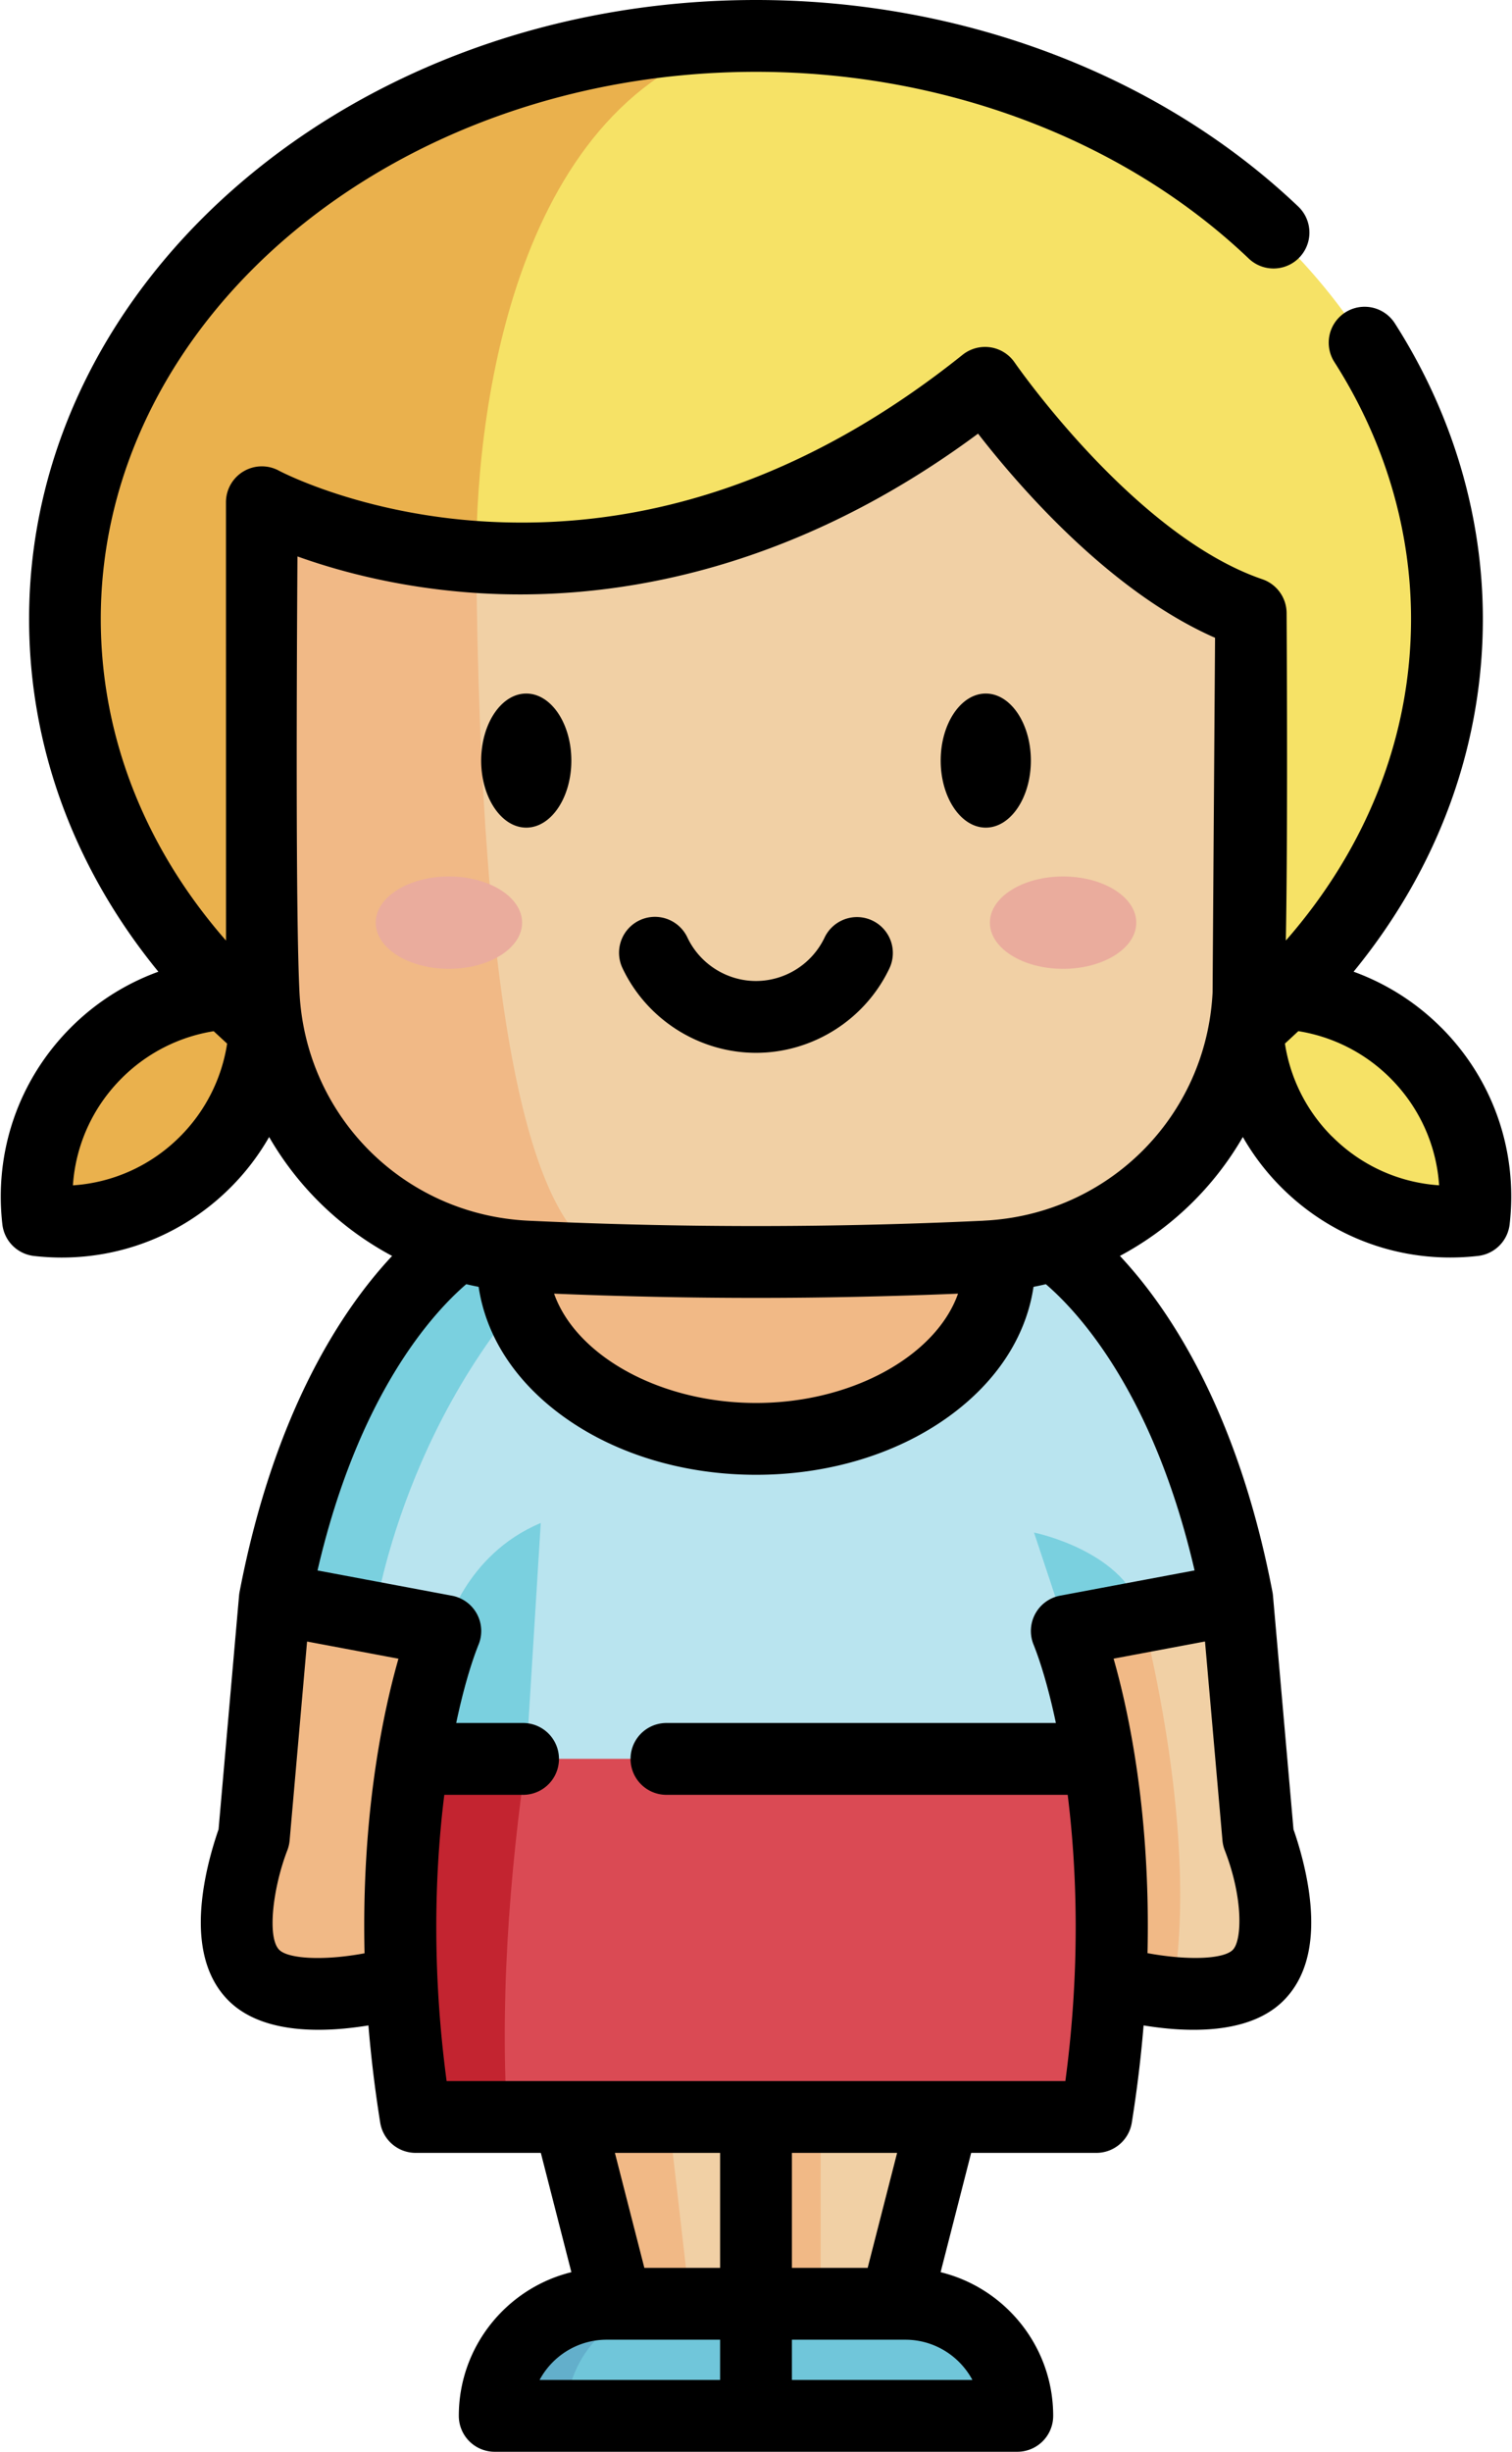 <svg xmlns="http://www.w3.org/2000/svg" height="512" width="316"  xmlns:v="https://vecta.io/nano"><g transform="rotate(315)"><ellipse cx="-141.254" cy="185.776" fill="#eab14d" rx="33.335" ry="16.117"/><ellipse cx="37.578" cy="364.645" rx="16.117" ry="33.335" fill="#f6e266"/></g><path d="M302.415 129.26c0 67.24-64.66 121.75-144.42 121.75-5.4 0-10.7-.25-15.93-.74-72.26-6.68-128.48-58.3-128.48-121C13.585 62 78.245 7.5 157.995 7.5c79.76 0 144.42 54.5 144.42 121.76z" fill="#f6e266"/><path d="M99.525 116.3l42.54 133.96c-72.26-6.68-128.48-58.3-128.48-121C13.585 62 78.245 7.5 157.995 7.5c-49.22 10.36-58.47 75.44-58.47 108.8z" fill="#eab14d"/><path d="M197.148 442.08l-10 39.02-29.15 11.75-29.15-11.75-10-39.02 40.93-21.95z" fill="#f1d0a5"/><path d="M144.978 487.6l-16.13-6.5-10-39.02 19.67-10.55zm13.02-63.586h13.526v60.3h-13.526z" fill="#f1b986"/><path d="M103.387 504.5h54.61v-23.402h-31.2c-12.924 0-23.4 10.478-23.4 23.402z" fill="#70c6da"/><path d="M141.708 481.095c-12.923 0-23.405 10.482-23.405 23.405h-14.916c0-12.923 10.472-23.405 23.395-23.405z" fill="#63afcb"/><path d="M212.61 504.5h-54.61v-23.402h31.2c12.924 0 23.4 10.478 23.4 23.402z" fill="#70c6da"/><path d="M262.947 412.5c-3.85 3.85-11.22 4.27-17.88 3.66-7.3-.68-13.76-2.6-13.76-2.6l-19.85-11.04-9.98-78.48 57.1 9.87 4.37 49.77s8.08 20.74 0 28.82z" fill="#f1d0a5"/><path d="M245.067 416.15c-7.3-.68-13.76-2.6-13.76-2.6l-19.85-11.04-5.33-41.9 4.66-32.6 25.27-.66a103.03 103.03 0 0 0 .79 2.78c3.08 11.15 13.8 53.58 8.22 86zM57.43 333.9l-4.37 49.773s-8.082 20.733 0 28.815 31.64 1.062 31.64 1.062l28.986-85.53-42.565-7.98z" fill="#f1b986"/><path d="M229.135 442.08H86.865c-5.04-31.45-3.37-57.13-.5-74.78l73.2-20.66 70.05 20.66c2.87 17.65 4.55 43.33-.5 74.78z" fill="#da4a54"/><path d="M105.975 442.08h-19.1c-5.04-31.45-3.37-57.13-.5-74.78l24.63-6.95c-4.02 25.6-6.65 54.37-5.03 81.73z" fill="#c32430"/><path d="M222.926 340.58l-.06.01s3.9 9.58 6.7 26.7H86.316c2.7-16.6 6.46-26.1 6.7-26.68.01-.02.01-.03.01-.03l-35.65-6.7c9.87-51.44 33.4-70.47 38.35-73.97h124.45c4.96 3.5 28.48 22.53 38.35 73.97l-19.73 3.7z" fill="#b9e4ef"/><path d="M238.787 337.6l-15.86 2.98-6.82-20.54s19.66 3.97 22.68 17.56zm-125.77-19.56l-3.05 49.26h-23.65c2.7-16.6 6.46-26.1 6.7-26.68l.07-.03s3.98-15.9 19.94-22.55zm6.74-58.1c-35.5 32.83-41.53 77.87-41.53 77.87h-.08l-20.78-3.9c9.87-51.44 33.4-70.47 38.35-73.97z" fill="#7ad0df"/><ellipse cx="158.004" cy="263.539" fill="#f1b986" rx="50.876" ry="36.943"/><path d="M260.905 207.68c-1.52 29.7-25.28 53.33-54.98 54.73-25.16 1.2-50.32 1.44-75.5.75h-.01l-20.35-.75c-29.7-1.4-53.45-25.04-54.98-54.73-1.08-21.16-.35-102.8-.35-102.8s17.46 9.53 44.78 11.42c27.88 1.92 66.04-4.1 106.36-36.36 0 0 26.04 38.05 55.52 48.1l-.5 79.62z" fill="#f1d0a5"/><path d="M130.425 263.16l-20.35-.75c-29.7-1.4-53.45-25.04-54.98-54.73-1.08-21.16-.35-102.8-.35-102.8s17.46 9.53 44.78 11.42c.82 96.56 11.37 146.1 30.9 146.85z" fill="#f1b986"/><g fill="#eaac9d"><ellipse cx="222.18" cy="192.677" rx="15.297" ry="9.644"/><ellipse cx="93.819" cy="192.677" rx="15.297" ry="9.644"/></g><path d="M109.985 144.833c-5.195 0-9.423 6.285-9.423 14s4.228 14 9.423 14 9.424-6.285 9.424-14-4.227-14-9.424-14zm96.037 0c-5.195 0-9.423 6.285-9.423 14s4.228 14 9.423 14 9.424-6.285 9.424-14-4.227-14-9.424-14zm-23.704 47.407a7.5 7.5 0 0 0-9.991 3.56 15.93 15.93 0 0 1-14.325 9.06c-6.1 0-11.714-3.556-14.326-9.06a7.5 7.5 0 1 0-13.551 6.431c5.083 10.7 16.025 17.63 27.877 17.63s22.793-6.92 27.876-17.63a7.5 7.5 0 0 0-3.56-9.991zm118.864 22.32c-5.213-5.22-11.468-9.166-18.286-11.644 17.557-21.45 27.014-46.908 27.014-73.657 0-21.554-6.353-42.9-18.37-61.698a7.5 7.5 0 1 0-12.64 8.076c10.475 16.393 16 34.935 16 53.622 0 24.444-9.18 47.745-26.165 67.153.35-18.906.262-49.466.16-68.394-.018-3.194-2.056-6.026-5.078-7.058-26.733-9.123-51.508-44.9-51.753-45.248-1.18-1.72-3.02-2.875-5.084-3.182a7.54 7.54 0 0 0-5.8 1.56c-31.37 25.092-64.898 36.8-99.624 34.824-26.02-1.486-43.088-10.53-43.24-10.612a7.5 7.5 0 0 0-11.091 6.517l.01 91.6c-17-19.412-26.174-42.717-26.174-67.164C21.08 66.257 82.498 15 158 15c39.42 0 76.956 14.22 102.987 39a7.5 7.5 0 0 0 10.346-10.862C242.53 15.727 201.222 0 158 0 74.226 0 6.08 57.986 6.08 129.26c0 26.748 9.458 52.205 27.017 73.66a49.92 49.92 0 0 0-18.273 11.635C3.962 225.405-1.26 240.397.494 255.685a7.5 7.5 0 0 0 6.596 6.596c1.947.223 3.887.333 5.816.333 13.222 0 25.846-5.185 35.3-14.658 3.165-3.16 5.856-6.704 8.042-10.517 6.064 10.504 14.967 19.115 25.7 24.837-10.214 10.9-24.6 32.232-31.886 70.2a7.85 7.85 0 0 0-.107.805l-4.277 48.74c-.7 2.012-2.195 6.585-3.048 11.812-1.752 10.736-.025 18.794 5.13 23.948 4.672 4.672 11.826 6.1 18.794 6.1 3.665 0 7.27-.395 10.443-.913.536 6.47 1.335 13.24 2.466 20.3a7.5 7.5 0 0 0 7.405 6.313h26.162l6.385 24.915c-13.488 3.317-23.526 15.508-23.526 30.005a7.5 7.5 0 0 0 7.5 7.5H212.61a7.5 7.5 0 0 0 7.5-7.5c0-14.497-10.037-26.7-23.526-30.005l6.385-24.915h26.166a7.5 7.5 0 0 0 7.405-6.313 268.19 268.19 0 0 0 2.466-20.3c3.173.518 6.78.914 10.448.914 6.967 0 14.123-1.42 18.795-6.1 5.154-5.155 6.88-13.212 5.13-23.948-.853-5.227-2.338-9.8-3.048-11.812l-4.285-48.786c-.022-.253-.056-.506-.105-.758-7.286-37.975-21.67-59.297-31.884-70.208a64.99 64.99 0 0 0 25.69-24.834 49.96 49.96 0 0 0 8.033 10.505c9.47 9.48 22.092 14.665 35.315 14.664a51.07 51.07 0 0 0 5.815-.333 7.5 7.5 0 0 0 6.596-6.596c1.758-15.287-3.465-30.278-14.32-41.124zM15.24 247.534c.563-8.394 4.117-16.307 10.2-22.374a34.91 34.91 0 0 1 19.22-9.817l2.808 2.598a34.94 34.94 0 0 1-9.85 19.41c-6.062 6.068-13.974 9.62-22.368 10.184zm43.123 159.65c-2.62-2.618-1.27-13.14 1.685-20.787a7.55 7.55 0 0 0 .483-2.068l3.645-41.53 19.1 3.584c-3.18 11.12-7.762 32.486-7.085 61.517-8.564 1.608-15.957 1.156-17.827-.715zm92.134 66.414h-15.83l-6.155-24.018h21.985zm-23.7 15h23.7V497H112.77c2.683-4.997 7.96-8.402 14.018-8.402zm76.44 8.402h-37.73v-8.402h23.7c6.058 0 11.335 3.405 14.02 8.402zm-21.9-23.402h-15.83V449.58h21.985zm76.315-66.414c-2.027 2.027-9.702 2.193-17.833.688.674-29.017-3.907-50.374-7.085-61.5l19.104-3.585 3.646 41.532a7.57 7.57 0 0 0 .483 2.068c3.904 10.018 3.612 18.86 1.685 20.787zm-7.992-79.24l-28.1 5.275a7.5 7.5 0 0 0-5.19 3.777 7.52 7.52 0 0 0-.374 6.415c1.48 3.673 3.173 9.25 4.68 16.4H139.28a7.5 7.5 0 1 0 0 15h83.86c2.008 16.086 2.618 36.6-.484 59.78H93.343c-3.102-23.17-2.493-43.696-.485-59.78h16.463a7.5 7.5 0 1 0 0-15H95.344c1.505-7.136 3.196-12.707 4.675-16.375a7.5 7.5 0 0 0-.357-6.423c-1.078-1.98-2.988-3.368-5.202-3.783l-28.1-5.275c8.568-36.96 24.2-53.875 31.083-59.78a64.93 64.93 0 0 0 2.588.555c1.534 10.33 7.64 19.778 17.6 27 10.88 7.9 25.223 12.25 40.384 12.25s29.503-4.35 40.384-12.25c9.96-7.232 16.066-16.68 17.6-27a64.16 64.16 0 0 0 2.58-.554c6.874 5.905 22.514 22.82 31.082 59.78zM115.8 270.152c14.023.578 28.114.885 42.212.885s28.192-.307 42.213-.885c-4.56 12.9-22.036 22.828-42.213 22.828s-37.653-9.93-42.212-22.828zm89.778-15.234a1011.73 1011.73 0 0 1-95.142 0c-25.94-1.223-46.508-21.697-47.844-47.62-.817-16-.578-68-.425-91.1 8.5 3.053 21.532 6.64 37.757 7.66 25.415 1.595 63.68-3.08 104.484-33.3 8.5 10.948 27.514 32.97 49.53 42.63l-.516 74.1c-1.326 25.926-21.893 46.4-47.843 47.622zm72.815-17.575a34.92 34.92 0 0 1-9.847-19.411l2.8-2.6a34.92 34.92 0 0 1 19.236 9.825c6.068 6.063 9.622 13.974 10.185 22.368-8.394-.563-16.308-4.118-22.374-10.2z"/></svg>